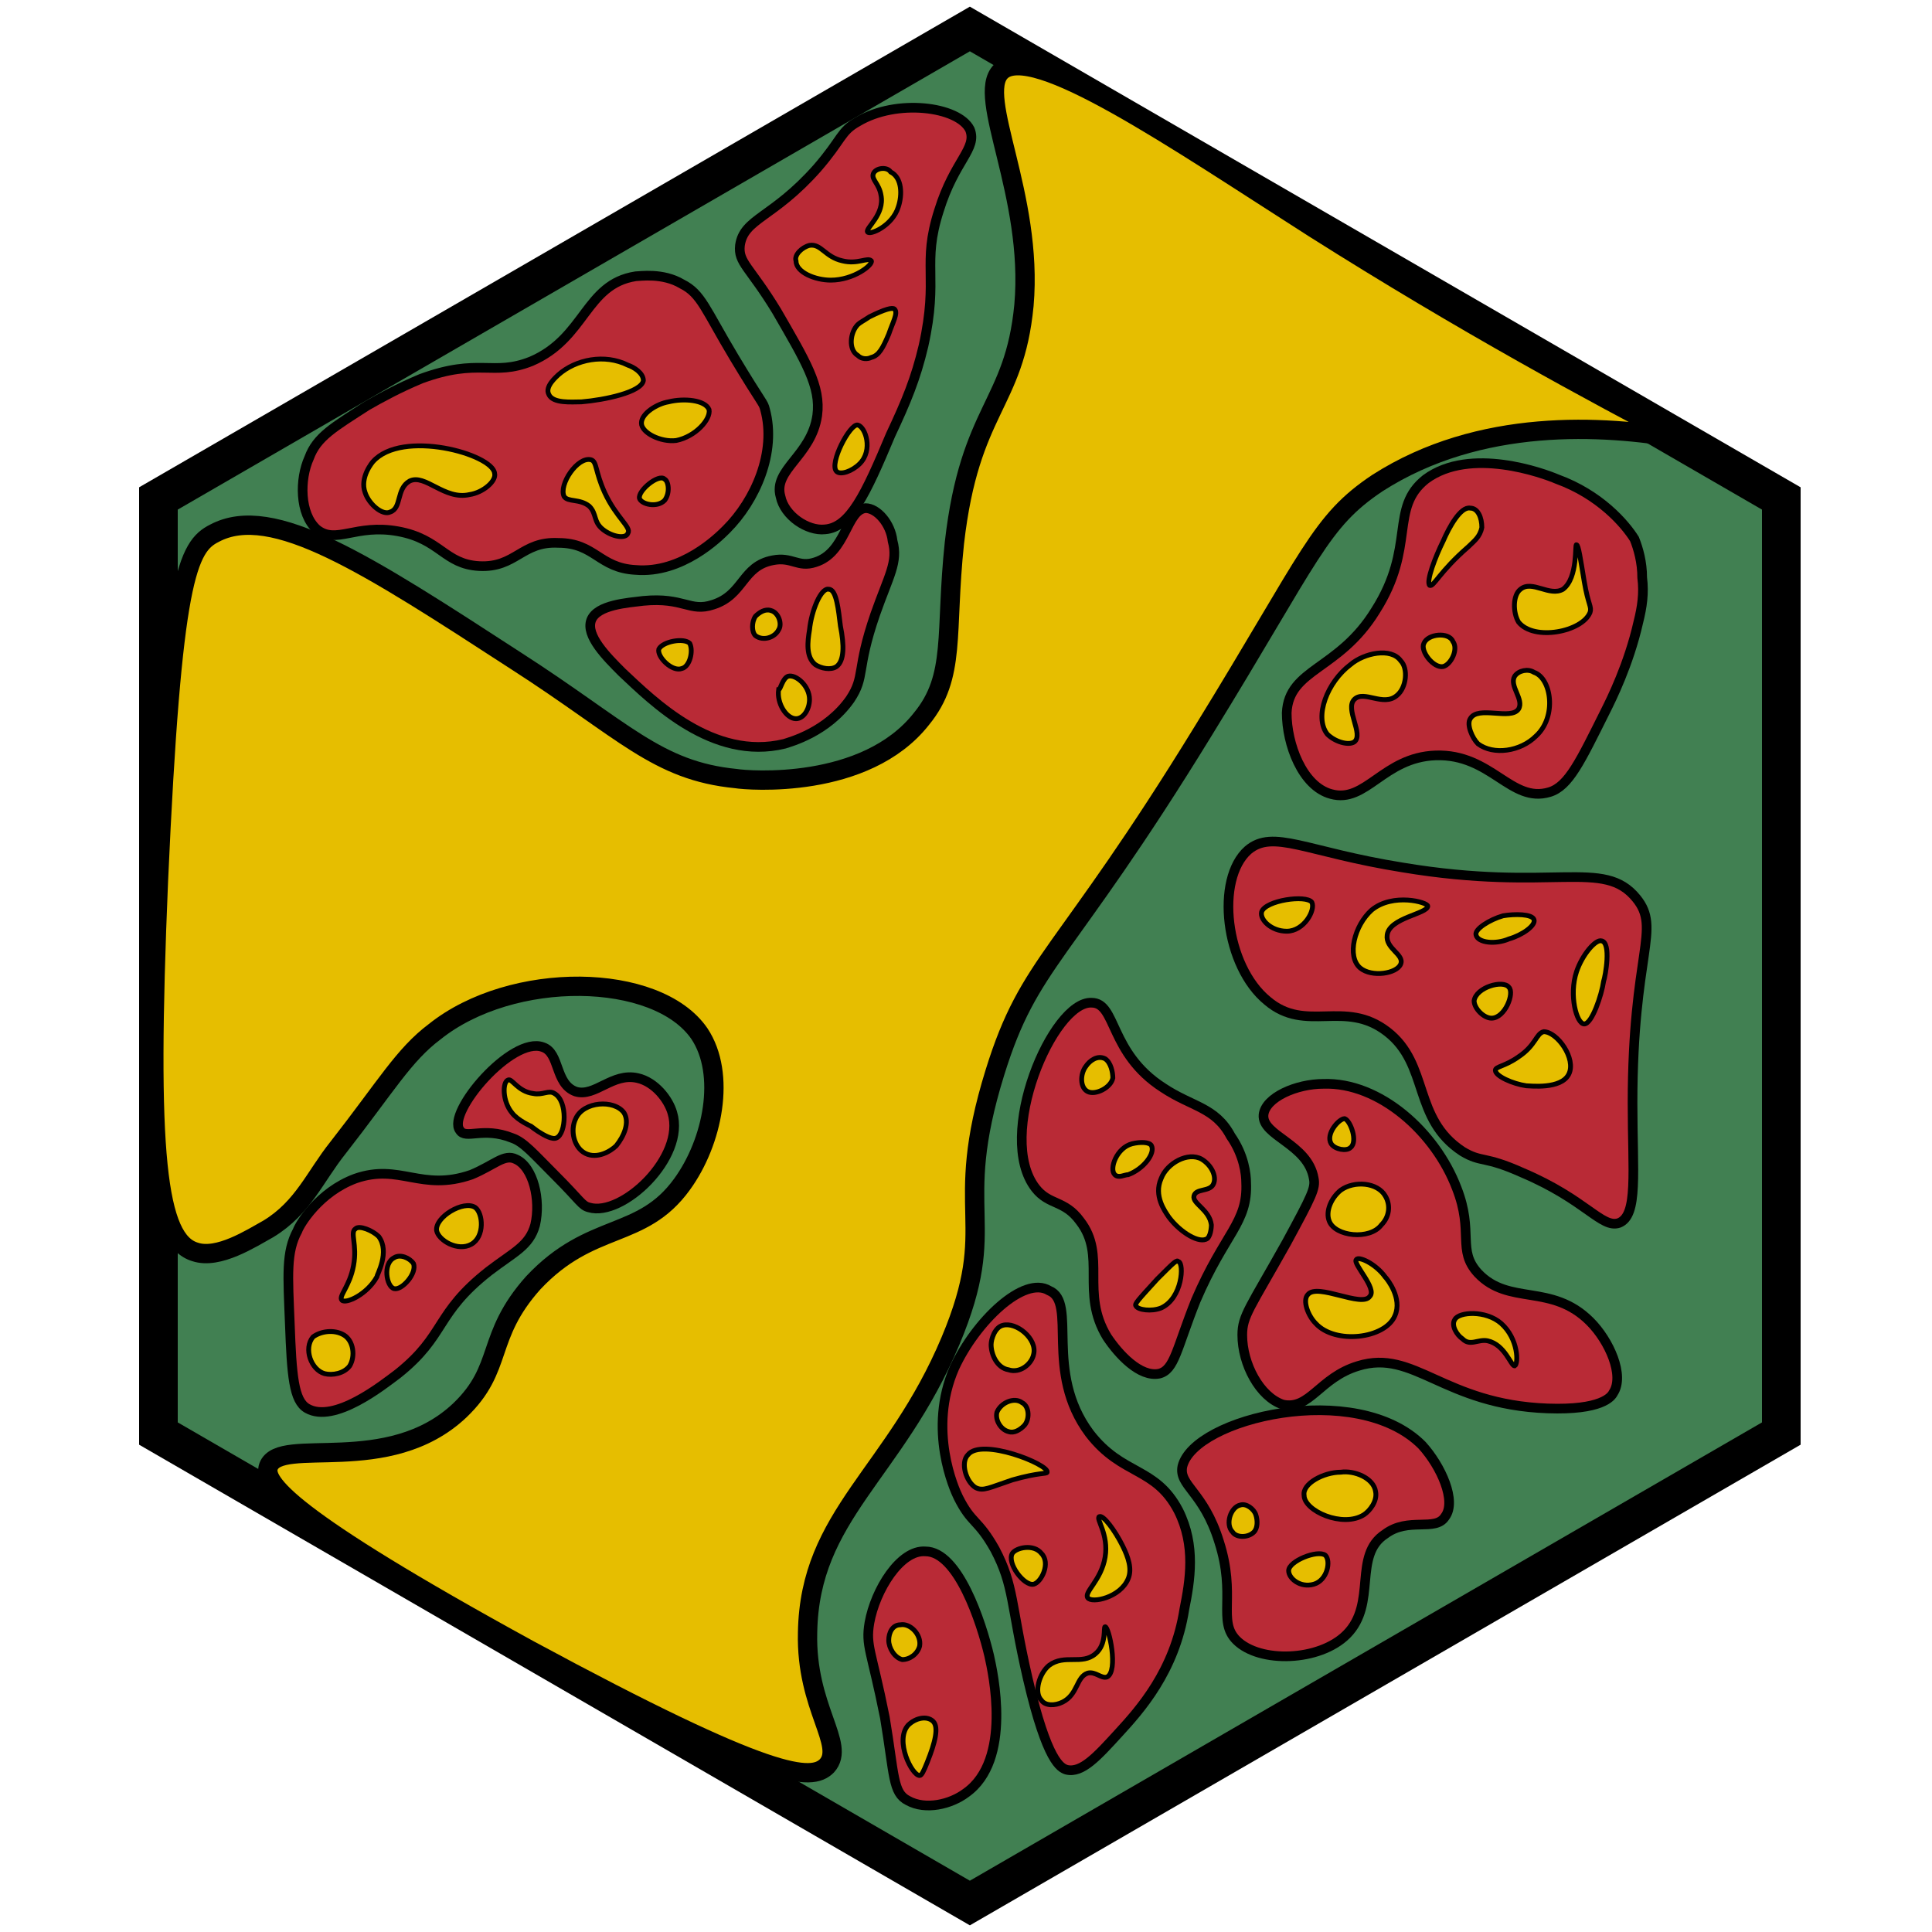 <?xml version="1.0" encoding="utf-8"?><!-- Generator: Adobe Illustrator 26.0.3, SVG Export Plug-In . SVG Version: 6.00 Build 0)  --><svg version="1.1" id="Ebene_2_00000102515279259459330970000009961207141117840296_"	 xmlns="http://www.w3.org/2000/svg" xmlns:xlink="http://www.w3.org/1999/xlink" x="0px" y="0px" viewBox="0 0 100 100"	 style="enable-background:new 0 0 100 100;" xml:space="preserve"><style type="text/css">	.st0{fill:#418052;stroke:#000000;stroke-width:2;stroke-miterlimit:10;}	.st1{fill:#e6be00;stroke:#000000;stroke-miterlimit:10;}	.st2{fill:#b92a36;stroke:#000000;stroke-width:0.5;stroke-miterlimit:10;}	.st3{fill:#b92a36;stroke:#000000;stroke-width:0.5;stroke-miterlimit:10;}	.st4{fill:#e6be00;stroke:#000000;stroke-width:0.25;stroke-miterlimit:10;}	.st5{fill:#e6be00;stroke:#000000;stroke-width:0.25;stroke-miterlimit:10;}	.st6{fill:none;stroke:#000000;stroke-width:0.25;stroke-miterlimit:10;}</style><polygon class="st0" points="8.2,74.2 50.2,98.5 92.2,74.2 92.2,25.8 50.2,1.5 8.2,25.8 "/><path class="st1" d="M68,11.8c-7.2-4.6-14.6-9.7-16.2-8.1C50.5,5,53.5,10.1,53,15.8c-0.5,5.2-2.8,5.3-3.6,12.3	c-0.5,4.7,0.1,6.9-1.7,9.1c-2.9,3.7-9,3.2-9.6,3.1c-4.1-0.4-5.8-2.5-11.4-6.1C19,29.2,14.1,26,11.1,27.6c-1.4,0.7-2.2,2.3-2.9,18	c-0.6,14.2-0.1,18.6,1.9,19.2c1.2,0.4,2.9-0.7,3.8-1.2c1.8-1.1,2.4-2.7,3.6-4.2c2.5-3.2,3.4-4.8,5-6c4-3.2,11.5-3.1,13.7,0.1	c1.4,2.1,0.7,5.6-0.9,7.8c-2.1,2.9-4.7,1.9-7.7,5.1c-2.5,2.8-1.5,4.4-3.8,6.6c-3.7,3.5-9.3,1.3-9.9,2.9c-0.3,0.8,0.9,2.6,13.5,9.5	C40,92.2,42,92.2,42.8,91.4c1-1.1-1.1-3-1-6.9c0.1-6.1,4.5-8.2,7.4-15.1c2.6-6.2,0-6.5,2.3-13.9c1.8-5.8,3.5-5.8,10.8-17.7	c5.6-9.1,6-10.8,9-12.8C76.6,21.6,83,22,87,22.7C82.6,20.4,75.9,16.8,68,11.8z"/><path class="st2" d="M80.6,24.8c-0.7-0.3-4.5-1.7-6.8,0c-1.9,1.5-0.5,3.5-2.6,6.8c-1.9,3.1-4.5,3-4.6,5.3c0,1.6,0.8,3.8,2.3,4.2	c1.8,0.5,2.7-1.9,5.4-2c2.9-0.1,3.9,2.5,5.9,1.9c1-0.3,1.6-1.6,2.9-4.2c0.3-0.6,1.2-2.4,1.7-4.6c0.2-0.8,0.3-1.5,0.2-2.3	c0-0.8-0.2-1.5-0.4-2C84.1,27.1,82.8,25.6,80.6,24.8z"/><path class="st2" d="M72.6,44.9c-5-0.8-6.7-2-8-0.9c-1.7,1.5-1.2,6,1,7.8c2,1.7,4-0.1,6.2,1.6c2.2,1.7,1.3,4.5,3.9,6.2	c1,0.6,1.1,0.2,3.1,1.1c3.3,1.4,4.1,2.9,5,2.6c1-0.4,0.7-2.6,0.7-6.2c0-7.8,1.5-9,0.2-10.6C83,44.4,80.4,46.2,72.6,44.9z"/><path class="st3" d="M76.5,65.9c-1.1-1.2-0.2-2.1-1.1-4.4c-1.1-2.9-4-5.5-6.9-5.4c-1.4,0-3,0.7-3.1,1.6c-0.1,1.1,2.3,1.5,2.6,3.3	c0.1,0.5-0.1,0.9-1.4,3.3c-1.9,3.4-2.3,3.8-2.3,4.8c0,1.5,0.9,3.2,2.1,3.6c1.4,0.3,1.9-1.4,3.9-2c2.9-0.9,4.4,2,9.8,2.2	c2.8,0.1,3.3-0.6,3.4-0.8c0.6-0.9-0.2-2.7-1.2-3.7C80.3,66.4,78.1,67.6,76.5,65.9z"/><path class="st3" d="M60.2,56.3c-2.8-1.8-2.4-4.4-3.7-4.4c-2-0.1-5,6.9-2.9,9.6c0.7,0.9,1.5,0.6,2.3,1.7c1.4,1.8,0,3.7,1.4,6	c0.6,0.9,1.7,2.1,2.7,1.9c0.8-0.2,0.9-1.3,1.9-3.8c1.5-3.5,2.7-4,2.6-6.1c0-0.4-0.1-1.4-0.8-2.4C62.9,57.3,61.7,57.3,60.2,56.3z"/><path class="st2" d="M61.2,75.9c-0.2,1,1.1,1.3,1.9,3.9c0.9,2.8-0.1,4.1,0.9,5.1c1.2,1.2,4.3,1.1,5.7-0.3c1.6-1.6,0.3-4.1,2-5.2	c1.2-0.9,2.6-0.1,3.1-0.9c0.6-0.8-0.2-2.6-1.2-3.7C70.2,71.4,61.8,73.4,61.2,75.9z"/><path class="st3" d="M49.4,70.8c-1.4,3.2,0,6.3,0.2,6.7c0.7,1.4,1,1.1,1.9,2.7c1,1.9,0.8,2.8,1.7,6.7c1,4.3,1.7,4.6,2,4.7	c0.8,0.2,1.6-0.7,2.7-1.9c1.1-1.2,2.9-3.2,3.4-6.4c0.3-1.5,0.6-3.3-0.3-5.1c-1.2-2.3-2.9-1.8-4.6-4c-2.4-3.2-0.6-6.8-2.1-7.4	C53,66,50.5,68.4,49.4,70.8z"/><path class="st2" d="M45,84c-0.2,1.2,0.1,1.4,0.8,4.9c0.5,3,0.4,3.9,1.2,4.3c0.9,0.5,2.2,0.2,3-0.4c2.4-1.7,1.4-6.2,1.2-7.1	c-0.4-1.7-1.6-5.4-3.3-5.4C46.6,80.2,45.3,82.3,45,84z"/><path class="st2" d="M29.8,56.5c-1.1-0.4-0.8-2-1.7-2.3c-1.6-0.6-5,3.4-4.3,4.3c0.3,0.5,1.2-0.2,2.7,0.4c0.6,0.2,1.1,0.8,2.2,1.9	c1.4,1.4,1.4,1.6,1.8,1.7c1.7,0.5,5-2.6,4.3-4.9c-0.2-0.7-0.9-1.6-1.8-1.8C31.7,55.5,30.8,56.8,29.8,56.5z"/><path class="st3" d="M26.7,60c-0.6-0.3-1.1,0.3-2.3,0.8c-2.6,0.9-3.7-0.6-6,0.2c-1.9,0.7-2.9,2.4-3,2.7c-0.6,1.1-0.5,2.3-0.4,4.8	c0.1,2.7,0.2,4,0.9,4.4c1.4,0.8,3.9-1.2,4.7-1.8c2.5-2,1.9-3.1,4.7-5.3c1.3-1,2.1-1.3,2.4-2.4C28,62.1,27.6,60.4,26.7,60z"/><path class="st3" d="M44.8,26.3c-1,0.1-1,2.3-2.6,2.8c-0.9,0.3-1.2-0.3-2.2-0.1c-1.6,0.3-1.5,1.8-3.1,2.3c-1.2,0.4-1.5-0.4-3.6-0.2	c-0.8,0.1-2.4,0.2-2.7,1c-0.3,0.8,0.8,1.9,1.6,2.7c1.6,1.5,4.7,4.6,8.4,3.7c0.3-0.1,2.2-0.6,3.4-2.3c0.8-1.2,0.3-1.5,1.3-4.4	c0.7-2,1.2-2.7,0.9-3.8C46.1,27.1,45.4,26.3,44.8,26.3z"/><path class="st2" d="M44.4,6.3c-0.9,0.5-0.8,0.9-2.1,2.4c-2.3,2.6-3.8,2.6-4,4c-0.1,0.9,0.5,1.1,1.9,3.4c1.5,2.6,2.3,3.9,2.1,5.4	c-0.3,2.1-2.3,2.8-1.9,4.2c0.2,1,1.4,1.8,2.3,1.7c1.3-0.1,2.1-1.8,3.4-4.9c0.8-1.7,1.3-2.9,1.7-4.6c0.8-3.6-0.1-4.2,0.8-7	c0.8-2.6,2-3.2,1.6-4.2C49.6,5.5,46.4,5.1,44.4,6.3z"/><path class="st3" d="M32.9,14.3c-2.6,0.4-2.6,3.2-5.4,4.4c-2,0.8-2.7-0.2-5.7,0.9c-1.2,0.5-2.1,1-2.8,1.4c-1.7,1.1-2.6,1.6-3,2.7	c-0.5,1.1-0.5,2.9,0.4,3.7c1,0.8,2-0.3,4.2,0.1c2.2,0.4,2.4,1.7,4.2,1.8c1.9,0.1,2.2-1.3,4.1-1.2c1.9,0,2.1,1.3,4,1.4	c2.4,0.2,4.3-1.7,4.7-2.1c1.5-1.5,2.6-4,2-6.2c-0.1-0.4-0.1-0.2-1.6-2.7c-1.5-2.5-1.7-3.3-2.7-3.8C34.3,14.1,33.1,14.3,32.9,14.3z"	/><path class="st4" d="M80.9,30.5c-0.7,0.4-1.6-0.5-2.2,0c-0.4,0.3-0.4,1.2-0.1,1.7c0.8,1,3.3,0.5,3.7-0.5c0.1-0.3-0.1-0.4-0.3-1.6	c-0.2-1.2-0.3-1.9-0.4-1.9C81.5,28.1,81.7,29.9,80.9,30.5z"/><path class="st4" d="M74.7,28c-0.4,0.8-0.9,2.1-0.7,2.3c0.2,0.1,0.5-0.7,2-2c0.3-0.3,0.6-0.5,0.7-1c0-0.5-0.2-1-0.6-1	C75.6,26.2,75,27.3,74.7,28z"/><path class="st4" d="M79.5,38.1c-0.8,0.8-2.2,1-3,0.4c-0.3-0.3-0.6-1-0.4-1.3c0.4-0.7,2.1,0.1,2.5-0.5c0.3-0.5-0.5-1.2-0.2-1.7	c0.2-0.3,0.7-0.4,1-0.2C80.3,35.1,80.6,37.1,79.5,38.1z"/><path class="st4" d="M73.7,33.3c-0.2,0.4,0.5,1.3,1,1.2c0.4-0.1,0.8-0.9,0.5-1.3C75,32.7,73.9,32.8,73.7,33.3z"/><path class="st4" d="M69.9,34.4c-1.2,0.9-1.9,2.7-1.2,3.6c0.4,0.4,1.1,0.6,1.4,0.4c0.5-0.4-0.5-1.7,0-2.2c0.5-0.5,1.5,0.4,2.2-0.2	c0.5-0.4,0.6-1.4,0.2-1.8C72,33.5,70.6,33.8,69.9,34.4z"/><path class="st4" d="M83,50.8c-0.1,0.7-0.6,2.2-1,2.2c-0.4,0-0.8-1.5-0.4-2.7c0.3-0.9,1-1.7,1.3-1.6C83.4,48.8,83.1,50.5,83,50.8z"	/><path class="st4" d="M77.2,52.7c-0.4,0-0.9-0.5-0.9-0.9c0.1-0.7,1.5-1.1,1.8-0.7C78.4,51.4,77.9,52.7,77.2,52.7z"/><path class="st4" d="M81.2,55.6c-0.4,0.8-2,0.6-2.2,0.6c-0.7-0.1-1.6-0.5-1.6-0.8c0-0.2,0.5-0.2,1.2-0.7c0.9-0.6,0.9-1.2,1.3-1.3	C80.6,53.4,81.6,54.8,81.2,55.6z"/><path class="st4" d="M76.4,48.4c-0.1-0.3,0.7-0.8,1.4-1c0.6-0.1,1.5-0.1,1.6,0.2c0.1,0.3-0.6,0.8-1.3,1	C77.4,48.9,76.5,48.8,76.4,48.4z"/><path class="st4" d="M71,47.1c-0.9,0.8-1.3,2.4-0.6,3c0.6,0.5,1.9,0.3,2.1-0.2c0.2-0.5-0.8-0.8-0.7-1.5c0.1-0.9,2.1-1.1,2.1-1.5	C73.9,46.7,72.1,46.2,71,47.1z"/><path class="st4" d="M65.3,47.2c-0.1,0.4,0.5,1,1.3,1c0.9,0,1.5-1.1,1.3-1.5C67.6,46.3,65.5,46.6,65.3,47.2z"/><path class="st5" d="M77,69.4c0.9,0.2,1.2,1.3,1.4,1.3c0.2-0.1,0.2-1.4-0.7-2.2c-0.8-0.7-2.2-0.6-2.4-0.2c-0.2,0.3,0.1,0.8,0.4,1	C76.1,69.7,76.5,69.3,77,69.4z"/><path class="st5" d="M70.2,65.2c-0.2,0.2,1.1,1.5,0.7,1.9c-0.4,0.6-2.7-0.7-3.2-0.1c-0.3,0.3,0,1.1,0.4,1.5c1,1.1,3.6,0.8,4.1-0.4	c0.4-0.9-0.4-1.9-0.5-2C71.2,65.4,70.3,65,70.2,65.2z"/><path class="st5" d="M71.7,61.9c-0.4-0.7-1.6-0.8-2.3-0.3c-0.5,0.4-0.8,1.1-0.6,1.6c0.3,0.8,2.1,1,2.7,0.2	C71.9,63,72,62.4,71.7,61.9z"/><path class="st5" d="M69.6,57.9c-0.3,0-1,0.8-0.7,1.3c0.2,0.3,0.8,0.4,1,0.2C70.3,59.1,69.9,58,69.6,57.9z"/><path class="st4" d="M71.2,77.2c-0.1-0.7-1.1-1.1-1.8-1c-0.9,0-2,0.6-1.9,1.2c0,0.8,2,1.7,3.1,1C70.9,78.2,71.3,77.7,71.2,77.2z"/><path class="st4" d="M65,78.4c-0.1-0.3-0.5-0.6-0.8-0.5c-0.5,0.1-0.8,1-0.4,1.4c0.2,0.3,0.8,0.3,1.1,0C65.1,79.1,65.1,78.7,65,78.4z	"/><path class="st4" d="M66.7,81.3c0,0.4,0.6,0.9,1.3,0.7c0.7-0.2,0.9-1.2,0.6-1.5C68.2,80.2,66.7,80.8,66.7,81.3z"/><path class="st5" d="M62.8,61.3c0.2-0.4-0.1-1-0.6-1.3c-0.7-0.4-1.8,0.2-2.1,1c-0.4,0.9,0.2,1.7,0.4,2c0.6,0.8,1.6,1.4,2,1.1	c0.2-0.2,0.2-0.7,0.2-0.7c-0.1-0.8-1-1.1-0.9-1.5C61.9,61.5,62.6,61.7,62.8,61.3z"/><path class="st5" d="M59.6,59.3c0.2,0.4-0.4,1.2-1.2,1.5c-0.2,0-0.5,0.2-0.7,0c-0.3-0.3,0.1-1.4,0.9-1.6	C59,59.1,59.5,59.1,59.6,59.3z"/><path class="st5" d="M57.2,54.8c-0.4-0.2-0.8,0.1-1,0.4c-0.3,0.4-0.3,1.1,0.1,1.3c0.4,0.2,1.2-0.2,1.3-0.7	C57.6,55.5,57.5,55,57.2,54.8z"/><path class="st5" d="M59.9,66.2c-1,1.1-1.2,1.3-1.1,1.4c0.1,0.2,0.8,0.3,1.3,0.1c1.1-0.5,1.2-2.3,0.9-2.4	C60.9,65.2,60.8,65.3,59.9,66.2z"/><path class="st5" d="M56.9,78.5c-0.2,0.1,0.5,0.9,0.3,2.1c-0.2,1.2-1.1,1.8-0.9,2.1c0.2,0.3,1.7,0,2.1-1c0.2-0.5,0-1.1-0.3-1.7	C57.7,79.2,57.1,78.4,56.9,78.5z"/><path class="st6" d="M54.7,76.7"/><path class="st5" d="M50.1,75.3c-0.4,0.4-0.1,1.4,0.4,1.7c0.4,0.2,0.7,0,1.9-0.4c1.4-0.4,1.8-0.3,1.8-0.4	C54.3,75.8,50.8,74.4,50.1,75.3z"/><path class="st5" d="M52.9,72.6c-0.4-0.3-1.1,0-1.3,0.5c-0.1,0.4,0.2,0.9,0.6,1c0.3,0.1,0.6-0.1,0.8-0.3	C53.3,73.5,53.3,72.8,52.9,72.6z"/><path class="st5" d="M53.5,70.1c0.2-0.8-0.9-1.7-1.6-1.5c-0.4,0.1-0.6,0.7-0.6,1c0,0.5,0.3,1.2,0.9,1.3	C52.8,71.1,53.4,70.6,53.5,70.1z"/><path class="st5" d="M52.4,80.4c-0.3,0.5,0.6,1.7,1.1,1.6c0.4-0.1,0.9-1.1,0.4-1.6C53.5,79.9,52.6,80.1,52.4,80.4z"/><path class="st5" d="M57.3,86.8c-0.3,0.1-0.6-0.3-1-0.2c-0.6,0.2-0.5,1.1-1.3,1.5c-0.4,0.2-0.9,0.2-1.1-0.1	c-0.4-0.4-0.1-1.4,0.4-1.8c0.8-0.6,1.7,0,2.4-0.6c0.6-0.5,0.4-1.4,0.5-1.4C57.4,84.2,57.9,86.5,57.3,86.8z"/><path class="st4" d="M46,84.9c0,0.4,0.3,0.9,0.7,1c0.4,0,0.8-0.3,0.9-0.7c0.1-0.6-0.5-1.2-1-1.1C46.2,84.1,46,84.5,46,84.9z"/><path class="st4" d="M47,89.3c-0.7,0.8,0.2,2.6,0.6,2.6c0.1,0,0.2-0.2,0.4-0.7c0.4-1,0.6-1.8,0.3-2.1C48,88.8,47.4,88.9,47,89.3z"/><path class="st4" d="M29.8,57.9c-0.3,0.6-0.1,1.5,0.5,1.8c0.6,0.3,1.3-0.1,1.6-0.4c0.4-0.5,0.7-1.2,0.4-1.7	C31.8,56.9,30.2,57,29.8,57.9z"/><path class="st4" d="M27.6,56.6c-0.8-0.1-1.1-0.8-1.3-0.7c-0.3,0.1-0.3,1.1,0.2,1.7c0.3,0.4,1,0.7,1,0.7l0,0	c-0.4-0.3,0.9,0.8,1.3,0.6c0.5-0.2,0.6-1.9-0.1-2.3C28.4,56.4,28.1,56.7,27.6,56.6z"/><path class="st5" d="M22.6,63.7c0.1,0.5,1.1,1.1,1.8,0.7c0.7-0.4,0.6-1.6,0.2-1.9C24,62.1,22.5,63,22.6,63.7z"/><path class="st5" d="M20.4,66.7c0.4,0.1,1.2-0.8,1-1.3c-0.2-0.3-0.7-0.5-1-0.3C19.8,65.4,20,66.6,20.4,66.7z"/><path class="st5" d="M18.4,63.6c-0.3,0.2,0.1,0.8-0.1,1.9c-0.2,1.1-0.8,1.6-0.6,1.8c0.2,0.2,1.3-0.3,1.8-1.2c0-0.1,0.7-1.3,0.1-2.1	C19.3,63.7,18.6,63.4,18.4,63.6z"/><path class="st5" d="M16.2,69.2c-0.5,0.6-0.1,1.7,0.6,1.9c0.4,0.1,1,0,1.3-0.4c0.3-0.5,0.2-1.3-0.3-1.6	C17.3,68.8,16.6,68.9,16.2,69.2z"/><path class="st4" d="M45.2,9c-0.1,0.3,0.3,0.5,0.4,1.1c0.2,1-0.8,1.7-0.7,1.9s1.3-0.3,1.6-1.3c0.2-0.6,0.2-1.5-0.4-1.8	C45.9,8.6,45.3,8.7,45.2,9z"/><path class="st4" d="M43.6,13.5c-0.9-0.2-1.1-0.9-1.7-0.8c-0.4,0.1-0.8,0.5-0.7,0.8c0,0.6,1,1,1.8,1c1.2,0,2.2-0.8,2.1-1	C44.9,13.3,44.4,13.7,43.6,13.5z"/><path class="st4" d="M44.4,16.8c-0.4,0.4-0.5,1.3,0,1.6c0.2,0.2,0.5,0.2,0.7,0.1c0.4-0.1,0.6-0.5,0.9-1.2c0.2-0.6,0.5-1.1,0.3-1.3	c-0.1-0.1-0.5,0-1.3,0.4C44.7,16.6,44.5,16.7,44.4,16.8z"/><path class="st4" d="M43.3,24.4c0.2,0.2,0.8,0,1.2-0.4c0.7-0.7,0.3-1.9-0.1-2C44,21.9,42.9,24,43.3,24.4z"/><path class="st5" d="M35,22.8c-0.8,0.1-1.8-0.4-1.8-0.9c0-0.5,0.8-1,1.4-1.1c0.8-0.2,1.9-0.1,2.1,0.4C36.8,21.7,36,22.6,35,22.8z"/><path class="st5" d="M30.1,20.8c-0.5,0-1.5,0.1-1.7-0.4c-0.2-0.4,0.4-0.9,0.5-1c0.9-0.8,2.4-1.1,3.6-0.5c0.3,0.1,0.8,0.4,0.8,0.8	C33.2,20.3,31.3,20.7,30.1,20.8z"/><path class="st5" d="M29.2,25.7c0.2,0.3,0.8,0.1,1.3,0.5c0.4,0.4,0.2,0.8,0.7,1.2s1.2,0.5,1.3,0.2c0.2-0.3-0.6-0.8-1.2-2.1	c-0.5-1.1-0.4-1.6-0.7-1.7C29.9,23.6,28.9,25.1,29.2,25.7z"/><path class="st5" d="M33.1,25.8c0.1,0.3,0.9,0.5,1.3,0.1c0.3-0.4,0.2-1,0-1.1C34.1,24.5,33,25.4,33.1,25.8z"/><path class="st5" d="M19.3,23.9c0,0-0.7,0.8-0.4,1.6c0.2,0.6,0.9,1.2,1.3,1c0.6-0.2,0.3-1.2,1-1.6c0.8-0.4,1.8,1,3.1,0.7	c0.7-0.1,1.4-0.7,1.3-1.1C25.5,23.5,20.8,22.2,19.3,23.9z"/><path class="st5" d="M41.9,32.6c-0.1,0.6-0.2,1.4,0.3,1.8c0.3,0.2,0.8,0.3,1.1,0.1c0.4-0.3,0.4-1.1,0.2-2.1	c-0.1-0.8-0.2-1.9-0.6-1.9C42.5,30.4,42,31.6,41.9,32.6z"/><path class="st5" d="M39.1,31.9c0.2-0.2,0.5-0.4,0.8-0.3c0.4,0.1,0.6,0.7,0.4,1c-0.2,0.4-0.8,0.6-1.2,0.3	C38.9,32.7,38.9,32.2,39.1,31.9z"/><path class="st5" d="M34.1,33.6c-0.1,0.4,0.7,1.2,1.2,1c0.4-0.1,0.6-0.9,0.4-1.3C35.4,33,34.3,33.2,34.1,33.6z"/><path class="st5" d="M40.8,35c0.4-0.1,1.1,0.5,1.1,1.2c0,0.5-0.3,1-0.7,1c-0.5,0-1-0.8-0.9-1.5C40.4,35.7,40.5,35.1,40.8,35z"/></svg>